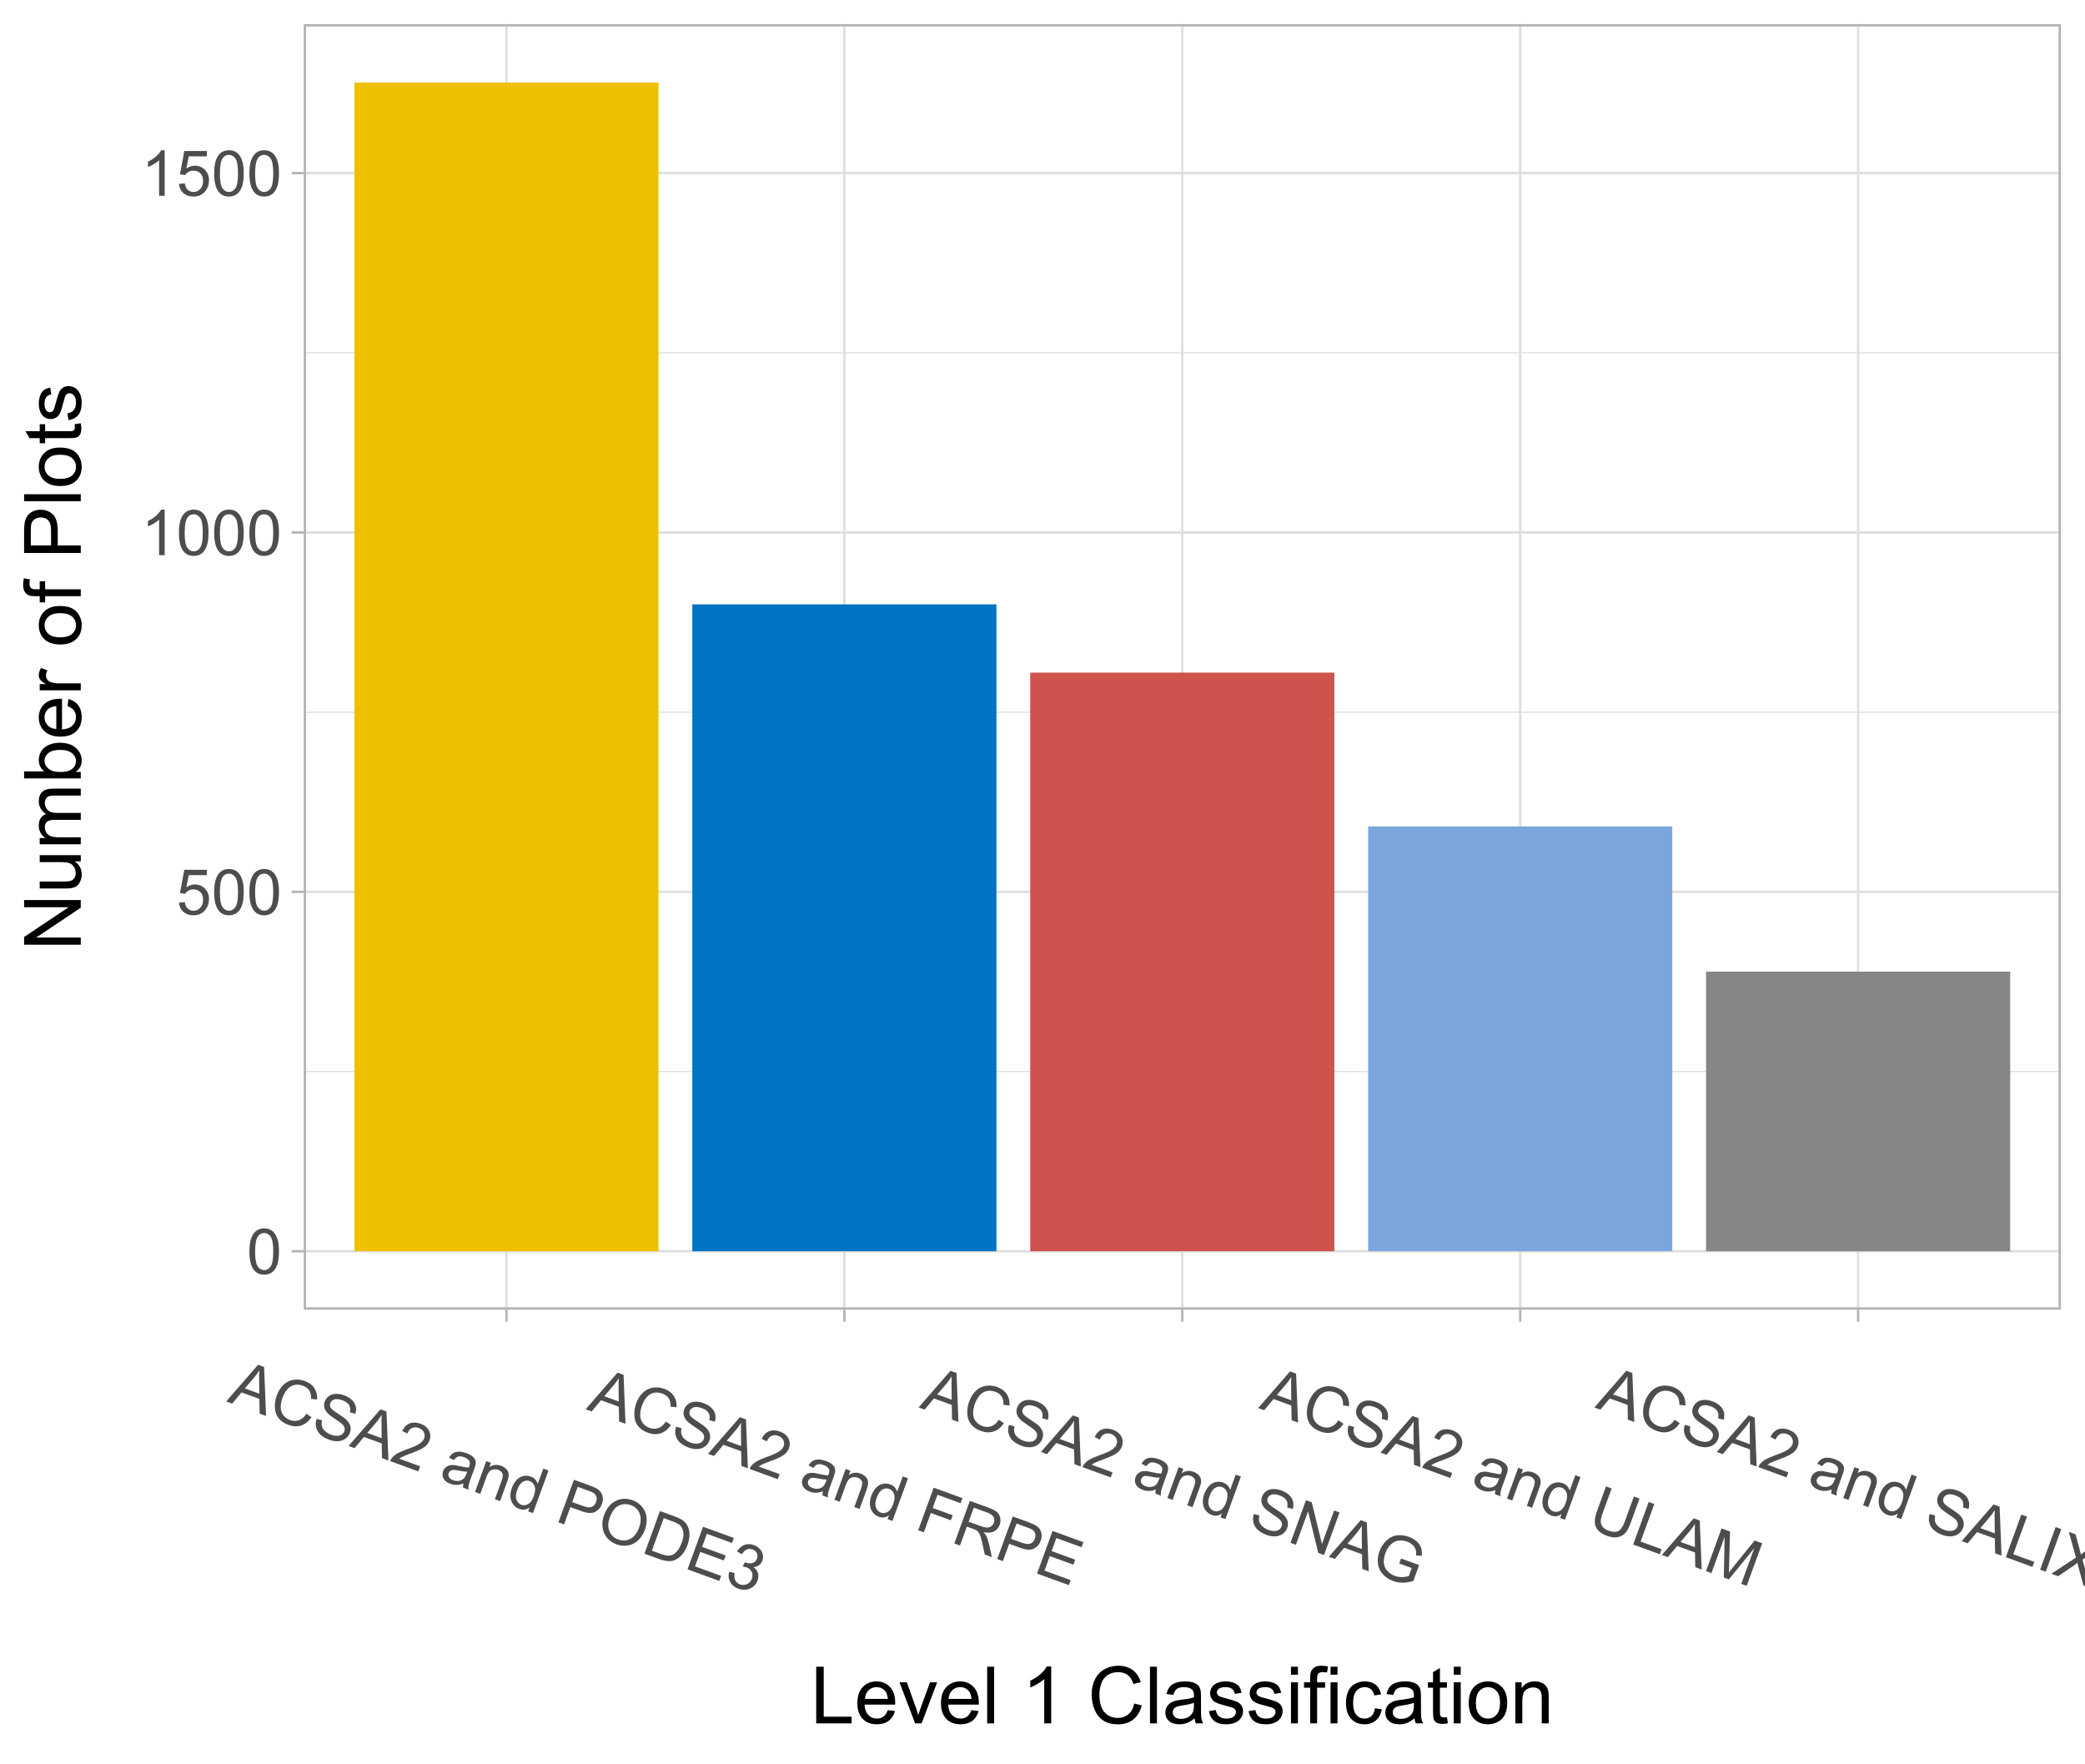 <?xml version="1.0" encoding="UTF-8"?>
<svg xmlns="http://www.w3.org/2000/svg" xmlns:xlink="http://www.w3.org/1999/xlink" width="474pt" height="401pt" viewBox="0 0 474 401" version="1.1">
<defs>
<g>
<symbol overflow="visible" id="glyph0-0">
<path style="stroke:none;" d="M 1.801 0 L 1.801 -9 L 9 -9 L 9 0 Z M 2.023 -0.227 L 8.773 -0.227 L 8.773 -8.773 L 2.023 -8.773 Z M 2.023 -0.227 "/>
</symbol>
<symbol overflow="visible" id="glyph0-1">
<path style="stroke:none;" d="M 0.598 -5.082 C 0.598 -6.297 0.723 -7.277 0.973 -8.023 C 1.223 -8.766 1.594 -9.34 2.09 -9.746 C 2.582 -10.145 3.203 -10.348 3.957 -10.352 C 4.508 -10.348 4.996 -10.234 5.414 -10.016 C 5.828 -9.789 6.172 -9.469 6.445 -9.051 C 6.719 -8.629 6.93 -8.117 7.086 -7.52 C 7.238 -6.914 7.316 -6.102 7.32 -5.082 C 7.316 -3.871 7.191 -2.895 6.945 -2.152 C 6.695 -1.406 6.324 -0.832 5.832 -0.43 C 5.332 -0.023 4.707 0.176 3.957 0.176 C 2.961 0.176 2.184 -0.18 1.617 -0.895 C 0.938 -1.75 0.598 -3.145 0.598 -5.082 Z M 1.898 -5.082 C 1.898 -3.387 2.094 -2.262 2.492 -1.703 C 2.883 -1.141 3.371 -0.859 3.957 -0.863 C 4.535 -0.859 5.027 -1.141 5.426 -1.707 C 5.82 -2.266 6.016 -3.391 6.02 -5.082 C 6.016 -6.777 5.82 -7.906 5.426 -8.465 C 5.027 -9.02 4.531 -9.297 3.945 -9.301 C 3.359 -9.297 2.895 -9.051 2.551 -8.562 C 2.113 -7.93 1.898 -6.77 1.898 -5.082 Z M 1.898 -5.082 "/>
</symbol>
<symbol overflow="visible" id="glyph0-2">
<path style="stroke:none;" d="M 0.598 -2.699 L 1.926 -2.812 C 2.023 -2.164 2.25 -1.676 2.609 -1.352 C 2.965 -1.023 3.398 -0.859 3.91 -0.863 C 4.516 -0.859 5.031 -1.09 5.457 -1.551 C 5.875 -2.008 6.086 -2.617 6.09 -3.383 C 6.086 -4.102 5.883 -4.672 5.48 -5.09 C 5.07 -5.504 4.539 -5.711 3.887 -5.715 C 3.477 -5.711 3.109 -5.621 2.785 -5.438 C 2.453 -5.25 2.195 -5.008 2.012 -4.719 L 0.824 -4.871 L 1.82 -10.168 L 6.945 -10.168 L 6.945 -8.957 L 2.832 -8.957 L 2.277 -6.188 C 2.895 -6.617 3.543 -6.832 4.227 -6.836 C 5.121 -6.832 5.883 -6.52 6.504 -5.898 C 7.121 -5.273 7.43 -4.473 7.434 -3.496 C 7.43 -2.559 7.156 -1.75 6.617 -1.074 C 5.953 -0.238 5.051 0.176 3.91 0.176 C 2.969 0.176 2.203 -0.086 1.613 -0.609 C 1.016 -1.133 0.68 -1.828 0.598 -2.699 Z M 0.598 -2.699 "/>
</symbol>
<symbol overflow="visible" id="glyph0-3">
<path style="stroke:none;" d="M 5.363 0 L 4.098 0 L 4.098 -8.066 C 3.789 -7.773 3.391 -7.48 2.898 -7.191 C 2.402 -6.898 1.957 -6.684 1.566 -6.539 L 1.566 -7.762 C 2.27 -8.094 2.891 -8.496 3.422 -8.973 C 3.953 -9.441 4.328 -9.902 4.551 -10.352 L 5.363 -10.352 Z M 5.363 0 "/>
</symbol>
<symbol overflow="visible" id="glyph1-0">
<path style="stroke:none;" d="M 1.691 0.617 L 4.77 -7.84 L 11.535 -5.379 L 8.457 3.078 Z M 1.98 0.48 L 8.324 2.789 L 11.246 -5.246 L 4.902 -7.555 Z M 1.98 0.48 "/>
</symbol>
<symbol overflow="visible" id="glyph1-1">
<path style="stroke:none;" d="M -0.02 -0.008 L 7.227 -8.34 L 8.605 -7.836 L 9.047 3.293 L 7.586 2.762 L 7.523 -0.586 L 3.473 -2.059 L 1.34 0.488 Z M 4.223 -2.969 L 7.508 -1.773 L 7.473 -4.824 C 7.457 -5.746 7.473 -6.5 7.516 -7.082 C 7.164 -6.504 6.766 -5.949 6.32 -5.422 Z M 4.223 -2.969 "/>
</symbol>
<symbol overflow="visible" id="glyph1-2">
<path style="stroke:none;" d="M 9.191 -0.5 L 10.355 0.289 C 9.699 1.242 8.926 1.871 8.027 2.168 C 7.129 2.465 6.176 2.43 5.168 2.066 C 4.121 1.684 3.348 1.16 2.852 0.5 C 2.348 -0.164 2.074 -0.957 2.027 -1.887 C 1.98 -2.816 2.125 -3.742 2.465 -4.672 C 2.828 -5.676 3.34 -6.484 4 -7.098 C 4.656 -7.707 5.414 -8.078 6.27 -8.211 C 7.121 -8.34 7.973 -8.25 8.832 -7.941 C 9.797 -7.586 10.523 -7.043 11.008 -6.312 C 11.488 -5.574 11.695 -4.715 11.629 -3.727 L 10.262 -3.891 C 10.289 -4.676 10.152 -5.305 9.844 -5.785 C 9.531 -6.258 9.051 -6.617 8.406 -6.855 C 7.66 -7.125 6.973 -7.172 6.344 -7 C 5.711 -6.824 5.184 -6.473 4.766 -5.945 C 4.344 -5.414 4.02 -4.832 3.785 -4.195 C 3.484 -3.371 3.34 -2.605 3.359 -1.906 C 3.375 -1.203 3.582 -0.609 3.98 -0.121 C 4.371 0.367 4.867 0.715 5.461 0.934 C 6.176 1.191 6.855 1.207 7.508 0.973 C 8.152 0.738 8.715 0.25 9.191 -0.5 Z M 9.191 -0.5 "/>
</symbol>
<symbol overflow="visible" id="glyph1-3">
<path style="stroke:none;" d="M 1.742 -2.891 L 2.988 -2.555 C 2.867 -2.047 2.855 -1.598 2.953 -1.215 C 3.047 -0.824 3.277 -0.457 3.652 -0.109 C 4.02 0.242 4.48 0.516 5.035 0.719 C 5.52 0.895 5.98 0.977 6.41 0.969 C 6.836 0.957 7.184 0.859 7.461 0.676 C 7.734 0.488 7.93 0.25 8.039 -0.051 C 8.148 -0.352 8.156 -0.648 8.066 -0.941 C 7.969 -1.23 7.746 -1.527 7.402 -1.832 C 7.176 -2.023 6.66 -2.391 5.848 -2.93 C 5.035 -3.469 4.484 -3.898 4.199 -4.219 C 3.82 -4.629 3.586 -5.055 3.492 -5.496 C 3.395 -5.938 3.426 -6.379 3.594 -6.824 C 3.766 -7.312 4.07 -7.719 4.508 -8.043 C 4.938 -8.367 5.461 -8.543 6.074 -8.57 C 6.688 -8.594 7.32 -8.488 7.973 -8.254 C 8.688 -7.992 9.277 -7.645 9.746 -7.215 C 10.207 -6.781 10.504 -6.289 10.637 -5.734 C 10.766 -5.176 10.742 -4.609 10.559 -4.035 L 9.297 -4.391 C 9.449 -5.023 9.395 -5.566 9.129 -6.02 C 8.863 -6.469 8.355 -6.832 7.613 -7.105 C 6.836 -7.383 6.223 -7.445 5.766 -7.293 C 5.305 -7.137 5 -6.859 4.859 -6.461 C 4.727 -6.113 4.75 -5.781 4.922 -5.465 C 5.086 -5.148 5.645 -4.684 6.605 -4.07 C 7.559 -3.453 8.199 -2.988 8.523 -2.676 C 8.988 -2.207 9.285 -1.727 9.41 -1.23 C 9.535 -0.734 9.5 -0.227 9.312 0.293 C 9.121 0.809 8.797 1.238 8.34 1.586 C 7.875 1.934 7.324 2.133 6.68 2.188 C 6.035 2.234 5.367 2.137 4.676 1.891 C 3.801 1.566 3.113 1.172 2.613 0.703 C 2.113 0.234 1.785 -0.316 1.637 -0.957 C 1.484 -1.59 1.52 -2.234 1.742 -2.891 Z M 1.742 -2.891 "/>
</symbol>
<symbol overflow="visible" id="glyph1-4">
<path style="stroke:none;" d="M 7.227 1.336 L 6.812 2.48 L 0.41 0.148 C 0.504 -0.141 0.648 -0.395 0.848 -0.625 C 1.168 -1 1.586 -1.336 2.102 -1.629 C 2.613 -1.918 3.309 -2.219 4.191 -2.531 C 5.555 -3.008 6.516 -3.43 7.07 -3.805 C 7.621 -4.172 7.98 -4.582 8.148 -5.035 C 8.316 -5.504 8.293 -5.965 8.074 -6.41 C 7.855 -6.855 7.473 -7.176 6.934 -7.375 C 6.355 -7.582 5.836 -7.578 5.371 -7.359 C 4.898 -7.141 4.551 -6.727 4.332 -6.125 L 3.156 -6.695 C 3.566 -7.574 4.133 -8.152 4.855 -8.434 C 5.574 -8.707 6.395 -8.68 7.32 -8.352 C 8.246 -8.008 8.891 -7.484 9.246 -6.773 C 9.598 -6.062 9.633 -5.324 9.359 -4.562 C 9.215 -4.172 9 -3.82 8.707 -3.504 C 8.41 -3.188 8 -2.887 7.484 -2.609 C 6.961 -2.328 6.145 -1.984 5.031 -1.574 C 4.098 -1.23 3.492 -0.988 3.211 -0.852 C 2.93 -0.711 2.684 -0.559 2.477 -0.395 Z M 7.227 1.336 "/>
</symbol>
<symbol overflow="visible" id="glyph1-5">
<path style="stroke:none;" d=""/>
</symbol>
<symbol overflow="visible" id="glyph1-6">
<path style="stroke:none;" d="M 5.785 1.125 C 5.207 1.336 4.688 1.445 4.227 1.453 C 3.758 1.461 3.293 1.379 2.828 1.211 C 2.055 0.926 1.531 0.523 1.258 0 C 0.98 -0.527 0.949 -1.082 1.164 -1.672 C 1.285 -2.012 1.477 -2.297 1.738 -2.527 C 1.996 -2.75 2.285 -2.906 2.602 -2.988 C 2.918 -3.066 3.25 -3.09 3.602 -3.066 C 3.855 -3.039 4.23 -2.973 4.723 -2.859 C 5.723 -2.625 6.477 -2.504 6.992 -2.5 C 7.055 -2.656 7.098 -2.758 7.113 -2.805 C 7.285 -3.285 7.297 -3.668 7.148 -3.953 C 6.941 -4.332 6.539 -4.629 5.941 -4.848 C 5.379 -5.051 4.93 -5.105 4.594 -5.004 C 4.254 -4.902 3.93 -4.625 3.625 -4.18 L 2.52 -4.762 C 2.805 -5.219 3.125 -5.559 3.48 -5.777 C 3.832 -5.996 4.266 -6.102 4.789 -6.102 C 5.305 -6.098 5.867 -5.988 6.469 -5.77 C 7.066 -5.551 7.527 -5.305 7.852 -5.027 C 8.176 -4.75 8.387 -4.473 8.484 -4.195 C 8.582 -3.914 8.605 -3.598 8.562 -3.25 C 8.523 -3.031 8.41 -2.66 8.223 -2.133 L 7.645 -0.547 C 7.238 0.559 7.008 1.262 6.953 1.578 C 6.895 1.887 6.895 2.207 6.949 2.531 L 5.707 2.078 C 5.676 1.785 5.699 1.469 5.785 1.125 Z M 6.652 -1.566 C 6.152 -1.543 5.453 -1.629 4.547 -1.824 C 4.031 -1.926 3.656 -1.973 3.422 -1.961 C 3.188 -1.945 2.984 -1.875 2.812 -1.746 C 2.641 -1.617 2.516 -1.449 2.441 -1.242 C 2.324 -0.926 2.348 -0.617 2.512 -0.32 C 2.672 -0.02 2.984 0.211 3.453 0.383 C 3.906 0.547 4.352 0.594 4.785 0.523 C 5.211 0.449 5.574 0.273 5.871 -0.012 C 6.094 -0.23 6.301 -0.602 6.496 -1.129 Z M 6.652 -1.566 "/>
</symbol>
<symbol overflow="visible" id="glyph1-7">
<path style="stroke:none;" d="M 0.891 0.324 L 3.445 -6.691 L 4.516 -6.301 L 4.152 -5.305 C 4.945 -5.883 5.832 -6 6.809 -5.648 C 7.23 -5.492 7.59 -5.273 7.891 -4.996 C 8.188 -4.711 8.379 -4.414 8.469 -4.105 C 8.551 -3.793 8.57 -3.457 8.52 -3.094 C 8.48 -2.859 8.359 -2.465 8.164 -1.914 L 6.594 2.398 L 5.406 1.969 L 6.957 -2.301 C 7.129 -2.781 7.215 -3.16 7.215 -3.438 C 7.207 -3.707 7.113 -3.957 6.93 -4.191 C 6.746 -4.418 6.496 -4.594 6.18 -4.711 C 5.672 -4.891 5.176 -4.887 4.691 -4.703 C 4.203 -4.512 3.797 -3.969 3.477 -3.074 L 2.082 0.758 Z M 0.891 0.324 "/>
</symbol>
<symbol overflow="visible" id="glyph1-8">
<path style="stroke:none;" d="M 5.445 1.98 L 5.766 1.098 C 5.066 1.629 4.285 1.738 3.426 1.426 C 2.863 1.219 2.406 0.879 2.051 0.402 C 1.691 -0.078 1.484 -0.637 1.43 -1.285 C 1.371 -1.93 1.473 -2.613 1.738 -3.332 C 1.992 -4.031 2.34 -4.625 2.781 -5.109 C 3.219 -5.594 3.727 -5.902 4.309 -6.039 C 4.883 -6.172 5.461 -6.133 6.039 -5.926 C 6.461 -5.77 6.805 -5.543 7.074 -5.246 C 7.336 -4.945 7.52 -4.617 7.625 -4.258 L 8.891 -7.734 L 10.074 -7.305 L 6.547 2.383 Z M 2.961 -2.887 C 2.629 -1.984 2.574 -1.242 2.793 -0.664 C 3.008 -0.082 3.375 0.297 3.891 0.488 C 4.41 0.676 4.93 0.625 5.449 0.332 C 5.965 0.039 6.383 -0.539 6.703 -1.414 C 7.051 -2.371 7.121 -3.145 6.918 -3.73 C 6.711 -4.312 6.336 -4.703 5.793 -4.902 C 5.262 -5.094 4.742 -5.039 4.234 -4.734 C 3.723 -4.43 3.297 -3.812 2.961 -2.887 Z M 2.961 -2.887 "/>
</symbol>
<symbol overflow="visible" id="glyph1-9">
<path style="stroke:none;" d="M 1.043 0.379 L 4.57 -9.305 L 8.223 -7.977 C 8.863 -7.738 9.344 -7.531 9.664 -7.348 C 10.105 -7.094 10.449 -6.797 10.691 -6.457 C 10.93 -6.117 11.074 -5.711 11.129 -5.242 C 11.176 -4.77 11.113 -4.293 10.941 -3.812 C 10.637 -2.988 10.121 -2.387 9.395 -2.008 C 8.66 -1.625 7.609 -1.684 6.242 -2.188 L 3.758 -3.09 L 2.324 0.848 Z M 4.176 -4.234 L 6.68 -3.324 C 7.508 -3.02 8.148 -2.961 8.609 -3.141 C 9.066 -3.32 9.398 -3.691 9.605 -4.254 C 9.75 -4.66 9.773 -5.043 9.676 -5.406 C 9.574 -5.77 9.375 -6.059 9.078 -6.273 C 8.879 -6.406 8.492 -6.578 7.914 -6.793 L 5.434 -7.695 Z M 4.176 -4.234 "/>
</symbol>
<symbol overflow="visible" id="glyph1-10">
<path style="stroke:none;" d="M 2.371 -4.48 C 2.953 -6.086 3.844 -7.188 5.039 -7.781 C 6.234 -8.375 7.512 -8.426 8.879 -7.934 C 9.77 -7.605 10.5 -7.098 11.066 -6.41 C 11.625 -5.723 11.953 -4.926 12.055 -4.023 C 12.148 -3.121 12.023 -2.188 11.676 -1.219 C 11.316 -0.238 10.797 0.566 10.121 1.199 C 9.438 1.828 8.664 2.211 7.793 2.344 C 6.922 2.477 6.066 2.391 5.227 2.09 C 4.312 1.754 3.574 1.234 3.02 0.535 C 2.457 -0.168 2.133 -0.961 2.043 -1.859 C 1.949 -2.75 2.059 -3.625 2.371 -4.48 Z M 3.684 -3.98 C 3.258 -2.809 3.238 -1.773 3.621 -0.875 C 4.004 0.023 4.668 0.641 5.617 0.988 C 6.582 1.336 7.5 1.285 8.371 0.836 C 9.238 0.383 9.898 -0.461 10.355 -1.707 C 10.637 -2.492 10.754 -3.23 10.707 -3.918 C 10.652 -4.602 10.43 -5.199 10.035 -5.711 C 9.641 -6.219 9.125 -6.59 8.484 -6.824 C 7.578 -7.152 6.684 -7.125 5.801 -6.742 C 4.918 -6.355 4.211 -5.434 3.684 -3.98 Z M 3.684 -3.98 "/>
</symbol>
<symbol overflow="visible" id="glyph1-11">
<path style="stroke:none;" d="M 1.043 0.379 L 4.57 -9.305 L 7.906 -8.09 C 8.656 -7.812 9.215 -7.559 9.578 -7.324 C 10.086 -6.996 10.477 -6.59 10.75 -6.113 C 11.098 -5.492 11.277 -4.801 11.289 -4.039 C 11.297 -3.273 11.145 -2.461 10.832 -1.602 C 10.562 -0.859 10.238 -0.242 9.863 0.262 C 9.48 0.766 9.09 1.156 8.688 1.43 C 8.281 1.703 7.883 1.887 7.488 1.988 C 7.09 2.082 6.645 2.105 6.156 2.051 C 5.66 1.996 5.121 1.863 4.539 1.652 Z M 2.742 -0.297 L 4.809 0.457 C 5.445 0.688 5.969 0.809 6.379 0.824 C 6.781 0.836 7.133 0.773 7.43 0.641 C 7.844 0.441 8.227 0.121 8.586 -0.328 C 8.938 -0.777 9.25 -1.367 9.52 -2.102 C 9.887 -3.113 10.004 -3.953 9.871 -4.617 C 9.734 -5.281 9.461 -5.793 9.055 -6.152 C 8.758 -6.41 8.23 -6.676 7.469 -6.957 L 5.434 -7.695 Z M 2.742 -0.297 "/>
</symbol>
<symbol overflow="visible" id="glyph1-12">
<path style="stroke:none;" d="M 1.07 0.391 L 4.598 -9.297 L 11.598 -6.746 L 11.184 -5.605 L 5.461 -7.688 L 4.383 -4.719 L 9.742 -2.77 L 9.328 -1.633 L 3.969 -3.582 L 2.77 -0.285 L 8.715 1.879 L 8.297 3.02 Z M 1.07 0.391 "/>
</symbol>
<symbol overflow="visible" id="glyph1-13">
<path style="stroke:none;" d="M 1.5 -2.352 L 2.746 -2.074 C 2.633 -1.352 2.688 -0.781 2.91 -0.363 C 3.129 0.051 3.477 0.344 3.949 0.516 C 4.508 0.719 5.051 0.695 5.578 0.453 C 6.102 0.203 6.469 -0.203 6.68 -0.777 C 6.879 -1.32 6.863 -1.836 6.637 -2.324 C 6.406 -2.805 6.016 -3.148 5.469 -3.352 C 5.242 -3.43 4.949 -3.484 4.582 -3.523 L 5.094 -4.52 C 5.164 -4.48 5.227 -4.453 5.281 -4.438 C 5.785 -4.25 6.289 -4.219 6.793 -4.336 C 7.293 -4.453 7.645 -4.785 7.848 -5.336 C 8.004 -5.77 7.988 -6.184 7.797 -6.582 C 7.605 -6.973 7.277 -7.254 6.812 -7.426 C 6.348 -7.59 5.91 -7.586 5.496 -7.41 C 5.082 -7.23 4.723 -6.867 4.426 -6.32 L 3.312 -6.965 C 3.742 -7.707 4.297 -8.203 4.977 -8.457 C 5.648 -8.703 6.371 -8.691 7.141 -8.414 C 7.668 -8.219 8.113 -7.926 8.477 -7.543 C 8.836 -7.152 9.062 -6.719 9.16 -6.242 C 9.25 -5.762 9.219 -5.305 9.059 -4.867 C 8.906 -4.445 8.652 -4.105 8.305 -3.844 C 7.953 -3.582 7.523 -3.43 7.012 -3.391 C 7.531 -3.047 7.875 -2.609 8.043 -2.082 C 8.207 -1.547 8.176 -0.969 7.953 -0.344 C 7.641 0.5 7.074 1.102 6.246 1.469 C 5.414 1.832 4.527 1.844 3.586 1.5 C 2.734 1.188 2.117 0.68 1.742 -0.031 C 1.363 -0.738 1.285 -1.512 1.5 -2.352 Z M 1.5 -2.352 "/>
</symbol>
<symbol overflow="visible" id="glyph1-14">
<path style="stroke:none;" d="M 1.109 0.402 L 4.637 -9.281 L 11.172 -6.902 L 10.754 -5.762 L 5.5 -7.672 L 4.41 -4.672 L 8.957 -3.02 L 8.539 -1.875 L 3.992 -3.531 L 2.391 0.871 Z M 1.109 0.402 "/>
</symbol>
<symbol overflow="visible" id="glyph1-15">
<path style="stroke:none;" d="M 1.062 0.387 L 4.59 -9.301 L 8.883 -7.734 C 9.746 -7.422 10.371 -7.094 10.758 -6.758 C 11.141 -6.418 11.387 -5.98 11.496 -5.445 C 11.605 -4.902 11.562 -4.367 11.371 -3.836 C 11.117 -3.148 10.684 -2.652 10.07 -2.344 C 9.453 -2.031 8.656 -1.98 7.684 -2.195 C 7.957 -1.906 8.156 -1.652 8.281 -1.43 C 8.523 -0.949 8.723 -0.391 8.875 0.246 L 9.602 3.496 L 7.988 2.906 L 7.441 0.426 C 7.277 -0.293 7.129 -0.848 7 -1.246 C 6.867 -1.641 6.73 -1.934 6.586 -2.129 C 6.438 -2.316 6.273 -2.477 6.094 -2.602 C 5.961 -2.684 5.727 -2.785 5.398 -2.906 L 3.91 -3.449 L 2.344 0.855 Z M 4.316 -4.559 L 7.07 -3.555 C 7.652 -3.34 8.133 -3.234 8.512 -3.234 C 8.883 -3.234 9.203 -3.336 9.477 -3.543 C 9.742 -3.742 9.934 -4 10.051 -4.32 C 10.215 -4.773 10.188 -5.211 9.961 -5.629 C 9.734 -6.043 9.262 -6.383 8.547 -6.645 L 5.48 -7.762 Z M 4.316 -4.559 "/>
</symbol>
<symbol overflow="visible" id="glyph1-16">
<path style="stroke:none;" d="M 1.031 0.375 L 4.555 -9.312 L 5.871 -8.832 L 8.191 0.625 L 10.957 -6.98 L 12.188 -6.535 L 8.66 3.152 L 7.348 2.676 L 5.031 -6.789 L 2.258 0.824 Z M 1.031 0.375 "/>
</symbol>
<symbol overflow="visible" id="glyph1-17">
<path style="stroke:none;" d="M 6.961 -1.77 L 7.371 -2.906 L 11.477 -1.418 L 10.172 2.176 C 9.355 2.445 8.566 2.586 7.809 2.598 C 7.047 2.605 6.312 2.484 5.609 2.23 C 4.656 1.883 3.867 1.363 3.238 0.672 C 2.605 -0.02 2.23 -0.82 2.117 -1.734 C 2 -2.648 2.117 -3.582 2.465 -4.535 C 2.805 -5.477 3.32 -6.281 4.016 -6.957 C 4.703 -7.629 5.492 -8.031 6.379 -8.16 C 7.262 -8.285 8.188 -8.172 9.156 -7.824 C 9.855 -7.566 10.445 -7.223 10.93 -6.793 C 11.41 -6.355 11.742 -5.879 11.918 -5.359 C 12.09 -4.836 12.141 -4.219 12.074 -3.508 L 10.801 -3.609 C 10.832 -4.156 10.793 -4.609 10.68 -4.969 C 10.566 -5.328 10.34 -5.664 10.004 -5.984 C 9.66 -6.297 9.246 -6.547 8.762 -6.727 C 8.172 -6.938 7.633 -7.031 7.145 -7.008 C 6.648 -6.984 6.219 -6.875 5.855 -6.684 C 5.484 -6.484 5.164 -6.238 4.895 -5.949 C 4.426 -5.434 4.066 -4.828 3.816 -4.133 C 3.496 -3.266 3.383 -2.492 3.473 -1.805 C 3.555 -1.113 3.832 -0.523 4.301 -0.035 C 4.766 0.449 5.316 0.809 5.957 1.047 C 6.508 1.246 7.09 1.336 7.699 1.316 C 8.305 1.293 8.789 1.211 9.152 1.07 L 9.809 -0.734 Z M 6.961 -1.77 "/>
</symbol>
<symbol overflow="visible" id="glyph1-18">
<path style="stroke:none;" d="M 10.926 -6.992 L 12.207 -6.527 L 10.172 -0.93 C 9.816 0.043 9.422 0.773 8.996 1.27 C 8.562 1.758 7.996 2.078 7.293 2.23 C 6.586 2.379 5.766 2.285 4.836 1.945 C 3.926 1.617 3.242 1.191 2.781 0.668 C 2.316 0.145 2.07 -0.457 2.039 -1.141 C 2.008 -1.82 2.176 -2.676 2.551 -3.703 L 4.59 -9.301 L 5.871 -8.832 L 3.836 -3.242 C 3.527 -2.398 3.379 -1.75 3.395 -1.297 C 3.402 -0.836 3.559 -0.434 3.863 -0.082 C 4.164 0.27 4.594 0.547 5.145 0.75 C 6.086 1.094 6.832 1.125 7.391 0.844 C 7.945 0.562 8.445 -0.184 8.891 -1.402 Z M 10.926 -6.992 "/>
</symbol>
<symbol overflow="visible" id="glyph1-19">
<path style="stroke:none;" d="M 0.992 0.359 L 4.516 -9.324 L 5.797 -8.859 L 2.688 -0.316 L 7.461 1.422 L 7.043 2.562 Z M 0.992 0.359 "/>
</symbol>
<symbol overflow="visible" id="glyph1-20">
<path style="stroke:none;" d="M 1.004 0.367 L 4.531 -9.32 L 6.461 -8.617 L 6.254 -0.926 C 6.23 -0.211 6.211 0.32 6.195 0.676 C 6.43 0.359 6.793 -0.09 7.277 -0.688 L 12.047 -6.582 L 13.773 -5.957 L 10.246 3.73 L 9.012 3.281 L 11.965 -4.828 L 6.199 2.254 L 5.043 1.836 L 5.242 -7.43 L 2.238 0.816 Z M 1.004 0.367 "/>
</symbol>
<symbol overflow="visible" id="glyph1-21">
<path style="stroke:none;" d="M 1.262 0.461 L 4.789 -9.227 L 6.07 -8.762 L 2.543 0.926 Z M 1.262 0.461 "/>
</symbol>
<symbol overflow="visible" id="glyph1-22">
<path style="stroke:none;" d="M 0.059 0.023 L 5.645 -3.664 L 4.027 -9.504 L 5.555 -8.949 L 6.406 -5.824 C 6.582 -5.176 6.699 -4.684 6.754 -4.352 C 7.094 -4.621 7.484 -4.895 7.922 -5.176 L 10.805 -7.035 L 12.199 -6.527 L 7.137 -3.203 L 8.941 3.254 L 7.355 2.676 L 6.172 -1.668 C 6.105 -1.914 6.043 -2.18 5.984 -2.469 C 5.637 -2.191 5.395 -2.008 5.258 -1.91 L 1.598 0.582 Z M 0.059 0.023 "/>
</symbol>
<symbol overflow="visible" id="glyph2-0">
<path style="stroke:none;" d="M 2.25 0 L 2.25 -11.25 L 11.25 -11.25 L 11.25 0 Z M 2.531 -0.281 L 10.969 -0.281 L 10.969 -10.969 L 2.531 -10.969 Z M 2.531 -0.281 "/>
</symbol>
<symbol overflow="visible" id="glyph2-1">
<path style="stroke:none;" d="M 1.32 0 L 1.32 -12.883 L 3.023 -12.883 L 3.023 -1.52 L 9.367 -1.52 L 9.367 0 Z M 1.32 0 "/>
</symbol>
<symbol overflow="visible" id="glyph2-2">
<path style="stroke:none;" d="M 7.578 -3.008 L 9.211 -2.805 C 8.953 -1.848 8.473 -1.105 7.777 -0.578 C 7.078 -0.051 6.188 0.211 5.105 0.211 C 3.738 0.211 2.656 -0.207 1.859 -1.051 C 1.055 -1.887 0.656 -3.066 0.66 -4.586 C 0.656 -6.156 1.059 -7.375 1.871 -8.246 C 2.676 -9.109 3.727 -9.543 5.02 -9.547 C 6.266 -9.543 7.285 -9.117 8.078 -8.27 C 8.867 -7.418 9.262 -6.223 9.266 -4.684 C 9.262 -4.586 9.258 -4.445 9.254 -4.262 L 2.293 -4.262 C 2.348 -3.234 2.641 -2.449 3.164 -1.906 C 3.684 -1.359 4.332 -1.09 5.117 -1.09 C 5.691 -1.09 6.188 -1.242 6.598 -1.547 C 7.008 -1.852 7.332 -2.336 7.578 -3.008 Z M 2.383 -5.562 L 7.594 -5.562 C 7.523 -6.344 7.324 -6.934 6.996 -7.328 C 6.492 -7.934 5.836 -8.238 5.035 -8.242 C 4.305 -8.238 3.695 -7.996 3.203 -7.512 C 2.707 -7.027 2.434 -6.375 2.383 -5.562 Z M 2.383 -5.562 "/>
</symbol>
<symbol overflow="visible" id="glyph2-3">
<path style="stroke:none;" d="M 3.781 0 L 0.227 -9.336 L 1.898 -9.336 L 3.902 -3.742 C 4.117 -3.137 4.316 -2.512 4.5 -1.863 C 4.641 -2.355 4.836 -2.945 5.09 -3.641 L 7.164 -9.336 L 8.789 -9.336 L 5.258 0 Z M 3.781 0 "/>
</symbol>
<symbol overflow="visible" id="glyph2-4">
<path style="stroke:none;" d="M 1.152 0 L 1.152 -12.883 L 2.734 -12.883 L 2.734 0 Z M 1.152 0 "/>
</symbol>
<symbol overflow="visible" id="glyph2-5">
<path style="stroke:none;" d=""/>
</symbol>
<symbol overflow="visible" id="glyph2-6">
<path style="stroke:none;" d="M 6.707 0 L 5.125 0 L 5.125 -10.082 C 4.742 -9.715 4.242 -9.352 3.625 -8.988 C 3.004 -8.625 2.449 -8.352 1.961 -8.172 L 1.961 -9.703 C 2.844 -10.117 3.617 -10.621 4.281 -11.215 C 4.941 -11.805 5.41 -12.379 5.688 -12.938 L 6.707 -12.938 Z M 6.707 0 "/>
</symbol>
<symbol overflow="visible" id="glyph2-7">
<path style="stroke:none;" d="M 10.582 -4.516 L 12.289 -4.086 C 11.926 -2.68 11.281 -1.613 10.355 -0.883 C 9.426 -0.148 8.293 0.215 6.953 0.219 C 5.559 0.215 4.43 -0.062 3.562 -0.629 C 2.691 -1.191 2.027 -2.012 1.578 -3.086 C 1.121 -4.156 0.895 -5.309 0.898 -6.539 C 0.895 -7.879 1.152 -9.047 1.664 -10.047 C 2.176 -11.043 2.902 -11.801 3.852 -12.324 C 4.797 -12.84 5.84 -13.102 6.977 -13.105 C 8.266 -13.102 9.352 -12.773 10.23 -12.121 C 11.105 -11.461 11.715 -10.539 12.066 -9.352 L 10.391 -8.957 C 10.086 -9.891 9.652 -10.574 9.086 -11.004 C 8.516 -11.43 7.801 -11.641 6.945 -11.645 C 5.949 -11.641 5.121 -11.406 4.457 -10.934 C 3.789 -10.457 3.324 -9.816 3.059 -9.02 C 2.789 -8.215 2.652 -7.391 2.656 -6.547 C 2.652 -5.449 2.812 -4.496 3.133 -3.68 C 3.449 -2.859 3.945 -2.246 4.621 -1.844 C 5.293 -1.438 6.023 -1.234 6.812 -1.238 C 7.762 -1.234 8.57 -1.512 9.234 -2.062 C 9.898 -2.613 10.348 -3.43 10.582 -4.516 Z M 10.582 -4.516 "/>
</symbol>
<symbol overflow="visible" id="glyph2-8">
<path style="stroke:none;" d="M 7.277 -1.152 C 6.691 -0.652 6.125 -0.301 5.586 -0.098 C 5.039 0.109 4.457 0.211 3.84 0.211 C 2.812 0.211 2.027 -0.039 1.477 -0.539 C 0.922 -1.039 0.645 -1.68 0.648 -2.461 C 0.645 -2.918 0.75 -3.336 0.961 -3.715 C 1.168 -4.09 1.438 -4.391 1.777 -4.621 C 2.113 -4.848 2.496 -5.02 2.918 -5.141 C 3.227 -5.219 3.695 -5.301 4.324 -5.379 C 5.602 -5.531 6.539 -5.711 7.145 -5.922 C 7.148 -6.137 7.152 -6.273 7.156 -6.336 C 7.152 -6.977 7.004 -7.434 6.707 -7.699 C 6.301 -8.055 5.699 -8.23 4.906 -8.234 C 4.156 -8.23 3.609 -8.102 3.258 -7.844 C 2.902 -7.582 2.637 -7.121 2.469 -6.461 L 0.922 -6.672 C 1.059 -7.332 1.293 -7.867 1.617 -8.273 C 1.938 -8.68 2.402 -8.992 3.016 -9.215 C 3.621 -9.434 4.328 -9.543 5.133 -9.547 C 5.93 -9.543 6.574 -9.449 7.074 -9.266 C 7.566 -9.074 7.934 -8.84 8.172 -8.555 C 8.402 -8.27 8.566 -7.91 8.664 -7.48 C 8.715 -7.207 8.742 -6.719 8.746 -6.02 L 8.746 -3.91 C 8.742 -2.434 8.773 -1.504 8.844 -1.117 C 8.906 -0.727 9.043 -0.355 9.246 0 L 7.594 0 C 7.43 -0.328 7.324 -0.711 7.277 -1.152 Z M 7.145 -4.684 C 6.566 -4.445 5.707 -4.246 4.562 -4.086 C 3.91 -3.988 3.449 -3.883 3.18 -3.77 C 2.91 -3.648 2.703 -3.477 2.555 -3.254 C 2.406 -3.027 2.332 -2.777 2.336 -2.504 C 2.332 -2.078 2.492 -1.727 2.816 -1.449 C 3.133 -1.164 3.602 -1.023 4.219 -1.027 C 4.828 -1.023 5.367 -1.156 5.844 -1.426 C 6.312 -1.691 6.664 -2.059 6.891 -2.523 C 7.059 -2.879 7.141 -3.406 7.145 -4.105 Z M 7.145 -4.684 "/>
</symbol>
<symbol overflow="visible" id="glyph2-9">
<path style="stroke:none;" d="M 0.555 -2.785 L 2.117 -3.031 C 2.203 -2.402 2.449 -1.922 2.852 -1.59 C 3.25 -1.254 3.812 -1.09 4.535 -1.09 C 5.262 -1.09 5.801 -1.234 6.152 -1.531 C 6.504 -1.824 6.68 -2.172 6.68 -2.574 C 6.68 -2.926 6.523 -3.207 6.215 -3.418 C 5.996 -3.555 5.457 -3.734 4.598 -3.953 C 3.434 -4.246 2.629 -4.5 2.184 -4.715 C 1.734 -4.926 1.395 -5.223 1.164 -5.602 C 0.93 -5.98 0.812 -6.398 0.816 -6.855 C 0.812 -7.27 0.91 -7.652 1.102 -8.012 C 1.293 -8.363 1.551 -8.66 1.883 -8.895 C 2.125 -9.074 2.461 -9.227 2.887 -9.355 C 3.309 -9.48 3.766 -9.543 4.254 -9.547 C 4.984 -9.543 5.625 -9.438 6.184 -9.23 C 6.734 -9.016 7.145 -8.73 7.41 -8.371 C 7.672 -8.008 7.852 -7.527 7.953 -6.926 L 6.406 -6.715 C 6.332 -7.195 6.129 -7.57 5.793 -7.84 C 5.453 -8.105 4.977 -8.238 4.367 -8.242 C 3.637 -8.238 3.121 -8.117 2.812 -7.883 C 2.5 -7.641 2.344 -7.359 2.348 -7.039 C 2.344 -6.832 2.406 -6.648 2.539 -6.484 C 2.664 -6.312 2.867 -6.172 3.148 -6.062 C 3.301 -6.004 3.766 -5.871 4.543 -5.66 C 5.66 -5.359 6.441 -5.113 6.887 -4.926 C 7.324 -4.734 7.672 -4.457 7.926 -4.094 C 8.176 -3.73 8.301 -3.281 8.305 -2.742 C 8.301 -2.215 8.148 -1.719 7.844 -1.254 C 7.535 -0.785 7.09 -0.422 6.512 -0.172 C 5.926 0.086 5.27 0.211 4.543 0.211 C 3.328 0.211 2.406 -0.039 1.77 -0.543 C 1.133 -1.047 0.727 -1.793 0.555 -2.785 Z M 0.555 -2.785 "/>
</symbol>
<symbol overflow="visible" id="glyph2-10">
<path style="stroke:none;" d="M 1.195 -11.066 L 1.195 -12.883 L 2.777 -12.883 L 2.777 -11.066 Z M 1.195 0 L 1.195 -9.336 L 2.777 -9.336 L 2.777 0 Z M 1.195 0 "/>
</symbol>
<symbol overflow="visible" id="glyph2-11">
<path style="stroke:none;" d="M 1.562 0 L 1.562 -8.102 L 0.168 -8.102 L 0.168 -9.336 L 1.562 -9.336 L 1.562 -10.328 C 1.559 -10.949 1.613 -11.414 1.73 -11.727 C 1.879 -12.133 2.148 -12.465 2.535 -12.723 C 2.914 -12.973 3.453 -13.102 4.148 -13.105 C 4.594 -13.102 5.086 -13.047 5.625 -12.945 L 5.387 -11.566 C 5.055 -11.625 4.746 -11.652 4.457 -11.656 C 3.973 -11.652 3.633 -11.551 3.434 -11.348 C 3.234 -11.141 3.133 -10.758 3.137 -10.195 L 3.137 -9.336 L 4.957 -9.336 L 4.957 -8.102 L 3.137 -8.102 L 3.137 0 Z M 1.562 0 "/>
</symbol>
<symbol overflow="visible" id="glyph2-12">
<path style="stroke:none;" d="M 7.277 -3.418 L 8.832 -3.219 C 8.66 -2.141 8.227 -1.301 7.527 -0.699 C 6.824 -0.09 5.965 0.211 4.949 0.211 C 3.668 0.211 2.641 -0.203 1.867 -1.039 C 1.09 -1.871 0.703 -3.07 0.703 -4.633 C 0.703 -5.637 0.867 -6.52 1.203 -7.277 C 1.531 -8.031 2.039 -8.598 2.727 -8.977 C 3.406 -9.355 4.152 -9.543 4.957 -9.547 C 5.969 -9.543 6.797 -9.289 7.441 -8.777 C 8.086 -8.262 8.5 -7.531 8.684 -6.594 L 7.145 -6.355 C 6.996 -6.98 6.738 -7.453 6.367 -7.77 C 5.992 -8.082 5.543 -8.238 5.02 -8.242 C 4.219 -8.238 3.57 -7.953 3.074 -7.387 C 2.574 -6.812 2.324 -5.91 2.328 -4.676 C 2.324 -3.422 2.566 -2.508 3.047 -1.941 C 3.527 -1.371 4.152 -1.09 4.93 -1.09 C 5.547 -1.09 6.066 -1.277 6.484 -1.66 C 6.898 -2.039 7.164 -2.625 7.277 -3.418 Z M 7.277 -3.418 "/>
</symbol>
<symbol overflow="visible" id="glyph2-13">
<path style="stroke:none;" d="M 4.641 -1.414 L 4.867 -0.016 C 4.422 0.078 4.023 0.121 3.672 0.125 C 3.098 0.121 2.652 0.035 2.336 -0.148 C 2.02 -0.328 1.797 -0.566 1.668 -0.863 C 1.539 -1.156 1.477 -1.781 1.477 -2.734 L 1.477 -8.102 L 0.316 -8.102 L 0.316 -9.336 L 1.477 -9.336 L 1.477 -11.645 L 3.051 -12.594 L 3.051 -9.336 L 4.641 -9.336 L 4.641 -8.102 L 3.051 -8.102 L 3.051 -2.645 C 3.047 -2.191 3.074 -1.902 3.133 -1.773 C 3.188 -1.645 3.277 -1.543 3.406 -1.465 C 3.527 -1.387 3.707 -1.348 3.945 -1.352 C 4.117 -1.348 4.352 -1.367 4.641 -1.414 Z M 4.641 -1.414 "/>
</symbol>
<symbol overflow="visible" id="glyph2-14">
<path style="stroke:none;" d="M 0.598 -4.668 C 0.598 -6.391 1.078 -7.672 2.039 -8.508 C 2.84 -9.199 3.816 -9.543 4.977 -9.547 C 6.254 -9.543 7.305 -9.125 8.121 -8.285 C 8.934 -7.441 9.34 -6.277 9.344 -4.797 C 9.34 -3.594 9.16 -2.648 8.801 -1.961 C 8.441 -1.27 7.914 -0.734 7.227 -0.359 C 6.535 0.023 5.785 0.211 4.977 0.211 C 3.664 0.211 2.609 -0.207 1.805 -1.047 C 1 -1.883 0.598 -3.09 0.598 -4.668 Z M 2.223 -4.668 C 2.219 -3.469 2.48 -2.574 3.004 -1.98 C 3.523 -1.387 4.18 -1.09 4.977 -1.09 C 5.758 -1.09 6.41 -1.387 6.934 -1.984 C 7.453 -2.582 7.715 -3.492 7.719 -4.719 C 7.715 -5.871 7.453 -6.746 6.93 -7.344 C 6.402 -7.934 5.75 -8.23 4.977 -8.234 C 4.18 -8.23 3.523 -7.938 3.004 -7.348 C 2.48 -6.754 2.219 -5.859 2.223 -4.668 Z M 2.223 -4.668 "/>
</symbol>
<symbol overflow="visible" id="glyph2-15">
<path style="stroke:none;" d="M 1.188 0 L 1.188 -9.336 L 2.609 -9.336 L 2.609 -8.008 C 3.293 -9.031 4.285 -9.543 5.582 -9.547 C 6.141 -9.543 6.656 -9.441 7.133 -9.242 C 7.602 -9.035 7.957 -8.77 8.191 -8.445 C 8.426 -8.113 8.59 -7.727 8.684 -7.277 C 8.742 -6.98 8.77 -6.465 8.773 -5.738 L 8.773 0 L 7.188 0 L 7.188 -5.68 C 7.184 -6.32 7.121 -6.801 7.004 -7.121 C 6.879 -7.438 6.66 -7.695 6.348 -7.887 C 6.031 -8.074 5.664 -8.168 5.246 -8.172 C 4.566 -8.168 3.984 -7.953 3.5 -7.531 C 3.008 -7.102 2.766 -6.293 2.77 -5.098 L 2.77 0 Z M 1.188 0 "/>
</symbol>
<symbol overflow="visible" id="glyph3-0">
<path style="stroke:none;" d="M 0 -2.25 L -11.25 -2.25 L -11.25 -11.25 L 0 -11.25 Z M -0.281 -2.531 L -0.281 -10.969 L -10.969 -10.969 L -10.969 -2.531 Z M -0.281 -2.531 "/>
</symbol>
<symbol overflow="visible" id="glyph3-1">
<path style="stroke:none;" d="M 0 -1.371 L -12.883 -1.371 L -12.883 -3.121 L -2.77 -9.887 L -12.883 -9.887 L -12.883 -11.523 L 0 -11.523 L 0 -9.773 L -10.125 -3.008 L 0 -3.008 Z M 0 -1.371 "/>
</symbol>
<symbol overflow="visible" id="glyph3-2">
<path style="stroke:none;" d="M 0 -7.305 L -1.371 -7.305 C -0.316 -6.574 0.211 -5.586 0.211 -4.344 C 0.211 -3.789 0.105 -3.273 -0.105 -2.797 C -0.316 -2.316 -0.578 -1.965 -0.898 -1.734 C -1.215 -1.504 -1.609 -1.34 -2.074 -1.25 C -2.383 -1.18 -2.875 -1.148 -3.551 -1.152 L -9.336 -1.152 L -9.336 -2.734 L -4.156 -2.734 C -3.328 -2.73 -2.773 -2.762 -2.488 -2.828 C -2.07 -2.926 -1.742 -3.137 -1.508 -3.461 C -1.266 -3.781 -1.148 -4.18 -1.152 -4.656 C -1.148 -5.129 -1.27 -5.574 -1.516 -5.992 C -1.754 -6.406 -2.086 -6.699 -2.508 -6.875 C -2.926 -7.047 -3.531 -7.137 -4.332 -7.137 L -9.336 -7.137 L -9.336 -8.719 L 0 -8.719 Z M 0 -7.305 "/>
</symbol>
<symbol overflow="visible" id="glyph3-3">
<path style="stroke:none;" d="M 0 -1.188 L -9.336 -1.188 L -9.336 -2.602 L -8.023 -2.602 C -8.477 -2.895 -8.848 -3.281 -9.129 -3.77 C -9.406 -4.254 -9.543 -4.809 -9.547 -5.434 C -9.543 -6.121 -9.398 -6.688 -9.113 -7.133 C -8.824 -7.57 -8.426 -7.883 -7.91 -8.07 C -9 -8.805 -9.543 -9.766 -9.547 -10.953 C -9.543 -11.875 -9.289 -12.586 -8.777 -13.086 C -8.262 -13.582 -7.469 -13.832 -6.406 -13.836 L 0 -13.836 L 0 -12.262 L -5.879 -12.262 C -6.508 -12.258 -6.965 -12.207 -7.246 -12.105 C -7.523 -12.004 -7.746 -11.816 -7.918 -11.547 C -8.082 -11.277 -8.168 -10.961 -8.172 -10.602 C -8.168 -9.941 -7.949 -9.398 -7.516 -8.965 C -7.078 -8.527 -6.379 -8.309 -5.422 -8.312 L 0 -8.312 L 0 -6.734 L -6.062 -6.734 C -6.762 -6.73 -7.289 -6.602 -7.645 -6.348 C -7.992 -6.086 -8.168 -5.664 -8.172 -5.082 C -8.168 -4.633 -8.051 -4.223 -7.82 -3.844 C -7.582 -3.465 -7.238 -3.191 -6.793 -3.023 C -6.34 -2.852 -5.691 -2.766 -4.844 -2.77 L 0 -2.77 Z M 0 -1.188 "/>
</symbol>
<symbol overflow="visible" id="glyph3-4">
<path style="stroke:none;" d="M 0 -2.645 L 0 -1.18 L -12.883 -1.18 L -12.883 -2.762 L -8.289 -2.762 C -9.125 -3.426 -9.543 -4.277 -9.547 -5.316 C -9.543 -5.887 -9.43 -6.434 -9.199 -6.949 C -8.965 -7.461 -8.637 -7.883 -8.223 -8.215 C -7.801 -8.543 -7.297 -8.801 -6.703 -8.992 C -6.109 -9.176 -5.477 -9.27 -4.809 -9.273 C -3.203 -9.27 -1.965 -8.875 -1.098 -8.086 C -0.223 -7.293 0.211 -6.344 0.211 -5.238 C 0.211 -4.137 -0.246 -3.27 -1.168 -2.645 Z M -4.738 -2.629 C -3.617 -2.625 -2.809 -2.777 -2.312 -3.086 C -1.496 -3.582 -1.09 -4.254 -1.09 -5.105 C -1.09 -5.793 -1.387 -6.391 -1.988 -6.898 C -2.586 -7.398 -3.484 -7.652 -4.676 -7.656 C -5.895 -7.652 -6.793 -7.41 -7.371 -6.93 C -7.949 -6.445 -8.238 -5.859 -8.242 -5.176 C -8.238 -4.48 -7.938 -3.883 -7.34 -3.383 C -6.738 -2.875 -5.871 -2.625 -4.738 -2.629 Z M -4.738 -2.629 "/>
</symbol>
<symbol overflow="visible" id="glyph3-5">
<path style="stroke:none;" d="M -3.004 -7.578 L -2.805 -9.211 C -1.848 -8.953 -1.105 -8.473 -0.578 -7.777 C -0.051 -7.078 0.211 -6.188 0.211 -5.105 C 0.211 -3.738 -0.207 -2.656 -1.051 -1.859 C -1.887 -1.055 -3.066 -0.656 -4.586 -0.66 C -6.156 -0.656 -7.375 -1.059 -8.246 -1.871 C -9.109 -2.676 -9.543 -3.727 -9.547 -5.02 C -9.543 -6.266 -9.117 -7.285 -8.27 -8.078 C -7.418 -8.867 -6.223 -9.262 -4.684 -9.266 C -4.586 -9.262 -4.445 -9.258 -4.262 -9.254 L -4.262 -2.293 C -3.234 -2.348 -2.449 -2.641 -1.906 -3.164 C -1.359 -3.684 -1.09 -4.332 -1.09 -5.117 C -1.09 -5.691 -1.242 -6.188 -1.547 -6.598 C -1.852 -7.008 -2.336 -7.332 -3.004 -7.578 Z M -5.562 -2.383 L -5.562 -7.594 C -6.344 -7.523 -6.934 -7.324 -7.328 -6.996 C -7.934 -6.492 -8.238 -5.836 -8.242 -5.035 C -8.238 -4.305 -7.996 -3.695 -7.512 -3.203 C -7.027 -2.707 -6.375 -2.434 -5.562 -2.383 Z M -5.562 -2.383 "/>
</symbol>
<symbol overflow="visible" id="glyph3-6">
<path style="stroke:none;" d="M 0 -1.168 L -9.336 -1.168 L -9.336 -2.594 L -7.918 -2.594 C -8.578 -2.953 -9.016 -3.289 -9.23 -3.598 C -9.438 -3.906 -9.543 -4.242 -9.547 -4.613 C -9.543 -5.145 -9.375 -5.688 -9.035 -6.242 L -7.566 -5.695 C -7.793 -5.309 -7.91 -4.922 -7.91 -4.535 C -7.91 -4.188 -7.805 -3.875 -7.598 -3.602 C -7.387 -3.324 -7.098 -3.129 -6.734 -3.016 C -6.168 -2.836 -5.555 -2.746 -4.887 -2.75 L 0 -2.75 Z M 0 -1.168 "/>
</symbol>
<symbol overflow="visible" id="glyph3-7">
<path style="stroke:none;" d=""/>
</symbol>
<symbol overflow="visible" id="glyph3-8">
<path style="stroke:none;" d="M -4.668 -0.598 C -6.391 -0.598 -7.672 -1.078 -8.508 -2.039 C -9.199 -2.84 -9.543 -3.816 -9.547 -4.977 C -9.543 -6.254 -9.125 -7.305 -8.285 -8.121 C -7.441 -8.934 -6.277 -9.34 -4.797 -9.344 C -3.594 -9.34 -2.648 -9.16 -1.961 -8.801 C -1.27 -8.441 -0.734 -7.914 -0.359 -7.227 C 0.023 -6.535 0.211 -5.785 0.211 -4.977 C 0.211 -3.664 -0.207 -2.609 -1.047 -1.805 C -1.883 -1 -3.09 -0.598 -4.668 -0.598 Z M -4.668 -2.223 C -3.469 -2.219 -2.574 -2.48 -1.98 -3.004 C -1.387 -3.523 -1.09 -4.18 -1.09 -4.977 C -1.09 -5.758 -1.387 -6.41 -1.984 -6.934 C -2.582 -7.453 -3.492 -7.715 -4.719 -7.719 C -5.867 -7.715 -6.742 -7.453 -7.34 -6.93 C -7.934 -6.402 -8.23 -5.75 -8.234 -4.977 C -8.23 -4.18 -7.938 -3.523 -7.348 -3.004 C -6.754 -2.48 -5.859 -2.219 -4.668 -2.223 Z M -4.668 -2.223 "/>
</symbol>
<symbol overflow="visible" id="glyph3-9">
<path style="stroke:none;" d="M 0 -1.562 L -8.102 -1.566 L -8.102 -0.168 L -9.336 -0.168 L -9.336 -1.566 L -10.328 -1.566 C -10.949 -1.562 -11.414 -1.617 -11.727 -1.73 C -12.133 -1.879 -12.465 -2.148 -12.723 -2.535 C -12.973 -2.918 -13.102 -3.457 -13.105 -4.148 C -13.102 -4.594 -13.047 -5.086 -12.945 -5.625 L -11.566 -5.387 C -11.625 -5.055 -11.652 -4.746 -11.656 -4.457 C -11.652 -3.973 -11.551 -3.633 -11.348 -3.434 C -11.141 -3.234 -10.758 -3.133 -10.195 -3.137 L -9.336 -3.137 L -9.336 -4.957 L -8.102 -4.957 L -8.102 -3.137 L 0 -3.137 Z M 0 -1.562 "/>
</symbol>
<symbol overflow="visible" id="glyph3-10">
<path style="stroke:none;" d="M 0 -1.391 L -12.883 -1.391 L -12.883 -6.25 C -12.879 -7.102 -12.84 -7.754 -12.762 -8.211 C -12.652 -8.836 -12.449 -9.367 -12.156 -9.797 C -11.859 -10.227 -11.445 -10.57 -10.914 -10.832 C -10.379 -11.09 -9.793 -11.219 -9.156 -11.223 C -8.059 -11.219 -7.133 -10.871 -6.375 -10.176 C -5.617 -9.477 -5.238 -8.219 -5.238 -6.398 L -5.238 -3.094 L 0 -3.094 Z M -6.758 -3.094 L -6.758 -6.426 C -6.754 -7.523 -6.961 -8.305 -7.371 -8.77 C -7.781 -9.23 -8.359 -9.461 -9.105 -9.465 C -9.645 -9.461 -10.105 -9.324 -10.488 -9.055 C -10.871 -8.781 -11.125 -8.426 -11.25 -7.98 C -11.324 -7.691 -11.359 -7.16 -11.363 -6.391 L -11.363 -3.094 Z M -6.758 -3.094 "/>
</symbol>
<symbol overflow="visible" id="glyph3-11">
<path style="stroke:none;" d="M 0 -1.152 L -12.883 -1.152 L -12.883 -2.734 L 0 -2.734 Z M 0 -1.152 "/>
</symbol>
<symbol overflow="visible" id="glyph3-12">
<path style="stroke:none;" d="M -1.414 -4.641 L -0.016 -4.867 C 0.078 -4.422 0.121 -4.023 0.125 -3.672 C 0.121 -3.098 0.035 -2.652 -0.148 -2.336 C -0.328 -2.02 -0.566 -1.797 -0.863 -1.668 C -1.156 -1.539 -1.781 -1.477 -2.734 -1.477 L -8.102 -1.477 L -8.102 -0.316 L -9.336 -0.316 L -9.336 -1.477 L -11.645 -1.477 L -12.594 -3.051 L -9.336 -3.051 L -9.336 -4.641 L -8.102 -4.641 L -8.102 -3.051 L -2.645 -3.051 C -2.191 -3.047 -1.902 -3.074 -1.773 -3.133 C -1.645 -3.188 -1.543 -3.277 -1.465 -3.406 C -1.387 -3.527 -1.348 -3.707 -1.352 -3.945 C -1.348 -4.117 -1.367 -4.352 -1.414 -4.641 Z M -1.414 -4.641 "/>
</symbol>
<symbol overflow="visible" id="glyph3-13">
<path style="stroke:none;" d="M -2.785 -0.555 L -3.031 -2.117 C -2.402 -2.203 -1.922 -2.449 -1.59 -2.852 C -1.254 -3.25 -1.09 -3.812 -1.09 -4.535 C -1.09 -5.262 -1.234 -5.801 -1.531 -6.152 C -1.824 -6.504 -2.172 -6.68 -2.574 -6.68 C -2.926 -6.68 -3.207 -6.523 -3.418 -6.215 C -3.555 -5.996 -3.734 -5.457 -3.953 -4.598 C -4.246 -3.434 -4.5 -2.629 -4.715 -2.184 C -4.926 -1.734 -5.223 -1.395 -5.602 -1.164 C -5.98 -0.93 -6.398 -0.812 -6.855 -0.816 C -7.27 -0.812 -7.652 -0.91 -8.012 -1.102 C -8.363 -1.293 -8.66 -1.551 -8.895 -1.883 C -9.074 -2.125 -9.227 -2.461 -9.355 -2.887 C -9.48 -3.309 -9.543 -3.766 -9.547 -4.254 C -9.543 -4.984 -9.438 -5.625 -9.23 -6.184 C -9.016 -6.734 -8.73 -7.145 -8.371 -7.41 C -8.008 -7.672 -7.527 -7.852 -6.926 -7.953 L -6.715 -6.406 C -7.195 -6.332 -7.57 -6.129 -7.84 -5.797 C -8.105 -5.457 -8.238 -4.98 -8.242 -4.367 C -8.238 -3.637 -8.117 -3.121 -7.883 -2.812 C -7.641 -2.5 -7.359 -2.344 -7.039 -2.348 C -6.832 -2.344 -6.648 -2.406 -6.484 -2.539 C -6.312 -2.664 -6.172 -2.867 -6.062 -3.148 C -6.004 -3.301 -5.871 -3.766 -5.66 -4.543 C -5.359 -5.66 -5.113 -6.441 -4.926 -6.887 C -4.734 -7.324 -4.457 -7.672 -4.094 -7.926 C -3.73 -8.176 -3.281 -8.301 -2.742 -8.305 C -2.211 -8.301 -1.711 -8.148 -1.25 -7.844 C -0.781 -7.535 -0.422 -7.09 -0.172 -6.512 C 0.086 -5.926 0.211 -5.27 0.211 -4.543 C 0.211 -3.328 -0.039 -2.406 -0.543 -1.77 C -1.047 -1.133 -1.793 -0.727 -2.785 -0.555 Z M -2.785 -0.555 "/>
</symbol>
</g>
<clipPath id="clip1">
  <path d="M 69.043 5.48 L 468.52 5.48 L 468.52 297.723 L 69.043 297.723 Z M 69.043 5.48 "/>
</clipPath>
<clipPath id="clip2">
  <path d="M 69.043 243 L 468.52 243 L 468.52 244 L 69.043 244 Z M 69.043 243 "/>
</clipPath>
<clipPath id="clip3">
  <path d="M 69.043 161 L 468.52 161 L 468.52 163 L 69.043 163 Z M 69.043 161 "/>
</clipPath>
<clipPath id="clip4">
  <path d="M 69.043 80 L 468.52 80 L 468.52 81 L 69.043 81 Z M 69.043 80 "/>
</clipPath>
<clipPath id="clip5">
  <path d="M 69.043 284 L 468.52 284 L 468.52 285 L 69.043 285 Z M 69.043 284 "/>
</clipPath>
<clipPath id="clip6">
  <path d="M 69.043 202 L 468.52 202 L 468.52 204 L 69.043 204 Z M 69.043 202 "/>
</clipPath>
<clipPath id="clip7">
  <path d="M 69.043 120 L 468.52 120 L 468.52 122 L 69.043 122 Z M 69.043 120 "/>
</clipPath>
<clipPath id="clip8">
  <path d="M 69.043 39 L 468.52 39 L 468.52 40 L 69.043 40 Z M 69.043 39 "/>
</clipPath>
<clipPath id="clip9">
  <path d="M 114 5.48 L 116 5.48 L 116 297.723 L 114 297.723 Z M 114 5.48 "/>
</clipPath>
<clipPath id="clip10">
  <path d="M 191 5.48 L 193 5.48 L 193 297.723 L 191 297.723 Z M 191 5.48 "/>
</clipPath>
<clipPath id="clip11">
  <path d="M 268 5.48 L 270 5.48 L 270 297.723 L 268 297.723 Z M 268 5.48 "/>
</clipPath>
<clipPath id="clip12">
  <path d="M 345 5.48 L 346 5.48 L 346 297.723 L 345 297.723 Z M 345 5.48 "/>
</clipPath>
<clipPath id="clip13">
  <path d="M 422 5.48 L 423 5.48 L 423 297.723 L 422 297.723 Z M 422 5.48 "/>
</clipPath>
<clipPath id="clip14">
  <path d="M 69.043 5.48 L 468.52 5.48 L 468.52 297.723 L 69.043 297.723 Z M 69.043 5.48 "/>
</clipPath>
</defs>
<g id="surface6">
<rect x="0" y="0" width="474" height="401" style="fill:rgb(100%,100%,100%);fill-opacity:1;stroke:none;"/>
<rect x="0" y="0" width="474" height="401" style="fill:rgb(100%,100%,100%);fill-opacity:1;stroke:none;"/>
<path style="fill:none;stroke-width:1.067;stroke-linecap:round;stroke-linejoin:round;stroke:rgb(100%,100%,100%);stroke-opacity:1;stroke-miterlimit:10;" d="M 0 401 L 474 401 L 474 0 L 0 0 Z M 0 401 "/>
<g clip-path="url(#clip1)" clip-rule="nonzero">
<path style=" stroke:none;fill-rule:nonzero;fill:rgb(100%,100%,100%);fill-opacity:1;" d="M 69.043 297.723 L 468.52 297.723 L 468.52 5.48 L 69.043 5.48 Z M 69.043 297.723 "/>
</g>
<g clip-path="url(#clip2)" clip-rule="nonzero">
<path style="fill:none;stroke-width:0.267;stroke-linecap:butt;stroke-linejoin:round;stroke:rgb(87.059%,87.059%,87.059%);stroke-opacity:1;stroke-miterlimit:10;" d="M 69.043 243.59 L 468.52 243.59 "/>
</g>
<g clip-path="url(#clip3)" clip-rule="nonzero">
<path style="fill:none;stroke-width:0.267;stroke-linecap:butt;stroke-linejoin:round;stroke:rgb(87.059%,87.059%,87.059%);stroke-opacity:1;stroke-miterlimit:10;" d="M 69.043 161.895 L 468.52 161.895 "/>
</g>
<g clip-path="url(#clip4)" clip-rule="nonzero">
<path style="fill:none;stroke-width:0.267;stroke-linecap:butt;stroke-linejoin:round;stroke:rgb(87.059%,87.059%,87.059%);stroke-opacity:1;stroke-miterlimit:10;" d="M 69.043 80.199 L 468.52 80.199 "/>
</g>
<g clip-path="url(#clip5)" clip-rule="nonzero">
<path style="fill:none;stroke-width:0.533;stroke-linecap:butt;stroke-linejoin:round;stroke:rgb(87.059%,87.059%,87.059%);stroke-opacity:1;stroke-miterlimit:10;" d="M 69.043 284.438 L 468.52 284.438 "/>
</g>
<g clip-path="url(#clip6)" clip-rule="nonzero">
<path style="fill:none;stroke-width:0.533;stroke-linecap:butt;stroke-linejoin:round;stroke:rgb(87.059%,87.059%,87.059%);stroke-opacity:1;stroke-miterlimit:10;" d="M 69.043 202.742 L 468.52 202.742 "/>
</g>
<g clip-path="url(#clip7)" clip-rule="nonzero">
<path style="fill:none;stroke-width:0.533;stroke-linecap:butt;stroke-linejoin:round;stroke:rgb(87.059%,87.059%,87.059%);stroke-opacity:1;stroke-miterlimit:10;" d="M 69.043 121.047 L 468.52 121.047 "/>
</g>
<g clip-path="url(#clip8)" clip-rule="nonzero">
<path style="fill:none;stroke-width:0.533;stroke-linecap:butt;stroke-linejoin:round;stroke:rgb(87.059%,87.059%,87.059%);stroke-opacity:1;stroke-miterlimit:10;" d="M 69.043 39.352 L 468.52 39.352 "/>
</g>
<g clip-path="url(#clip9)" clip-rule="nonzero">
<path style="fill:none;stroke-width:0.533;stroke-linecap:butt;stroke-linejoin:round;stroke:rgb(87.059%,87.059%,87.059%);stroke-opacity:1;stroke-miterlimit:10;" d="M 115.137 297.723 L 115.137 5.48 "/>
</g>
<g clip-path="url(#clip10)" clip-rule="nonzero">
<path style="fill:none;stroke-width:0.533;stroke-linecap:butt;stroke-linejoin:round;stroke:rgb(87.059%,87.059%,87.059%);stroke-opacity:1;stroke-miterlimit:10;" d="M 191.961 297.723 L 191.961 5.48 "/>
</g>
<g clip-path="url(#clip11)" clip-rule="nonzero">
<path style="fill:none;stroke-width:0.533;stroke-linecap:butt;stroke-linejoin:round;stroke:rgb(87.059%,87.059%,87.059%);stroke-opacity:1;stroke-miterlimit:10;" d="M 268.781 297.723 L 268.781 5.48 "/>
</g>
<g clip-path="url(#clip12)" clip-rule="nonzero">
<path style="fill:none;stroke-width:0.533;stroke-linecap:butt;stroke-linejoin:round;stroke:rgb(87.059%,87.059%,87.059%);stroke-opacity:1;stroke-miterlimit:10;" d="M 345.605 297.723 L 345.605 5.48 "/>
</g>
<g clip-path="url(#clip13)" clip-rule="nonzero">
<path style="fill:none;stroke-width:0.533;stroke-linecap:butt;stroke-linejoin:round;stroke:rgb(87.059%,87.059%,87.059%);stroke-opacity:1;stroke-miterlimit:10;" d="M 422.426 297.723 L 422.426 5.48 "/>
</g>
<path style=" stroke:none;fill-rule:nonzero;fill:rgb(0%,45.098%,76.078%);fill-opacity:1;" d="M 157.391 284.438 L 226.531 284.438 L 226.531 137.387 L 157.391 137.387 Z M 157.391 284.438 "/>
<path style=" stroke:none;fill-rule:nonzero;fill:rgb(93.725%,75.294%,0%);fill-opacity:1;" d="M 80.566 284.438 L 149.707 284.438 L 149.707 18.762 L 80.566 18.762 Z M 80.566 284.438 "/>
<path style=" stroke:none;fill-rule:nonzero;fill:rgb(52.549%,52.549%,52.549%);fill-opacity:1;" d="M 387.855 284.438 L 456.996 284.438 L 456.996 220.879 L 387.855 220.879 Z M 387.855 284.438 "/>
<path style=" stroke:none;fill-rule:nonzero;fill:rgb(80.392%,32.549%,29.804%);fill-opacity:1;" d="M 234.211 284.438 L 303.352 284.438 L 303.352 152.906 L 234.211 152.906 Z M 234.211 284.438 "/>
<path style=" stroke:none;fill-rule:nonzero;fill:rgb(47.843%,65.098%,86.275%);fill-opacity:1;" d="M 311.035 284.438 L 380.176 284.438 L 380.176 187.871 L 311.035 187.871 Z M 311.035 284.438 "/>
<g clip-path="url(#clip14)" clip-rule="nonzero">
<path style="fill:none;stroke-width:1.067;stroke-linecap:round;stroke-linejoin:round;stroke:rgb(70.196%,70.196%,70.196%);stroke-opacity:1;stroke-miterlimit:10;" d="M 69.043 297.723 L 468.52 297.723 L 468.52 5.48 L 69.043 5.48 Z M 69.043 297.723 "/>
</g>
<g style="fill:rgb(30.196%,30.196%,30.196%);fill-opacity:1;">
  <use xlink:href="#glyph0-1" x="56.102" y="289.594"/>
</g>
<g style="fill:rgb(30.196%,30.196%,30.196%);fill-opacity:1;">
  <use xlink:href="#glyph0-2" x="40.082" y="207.895"/>
  <use xlink:href="#glyph0-1" x="48.091" y="207.895"/>
  <use xlink:href="#glyph0-1" x="56.099" y="207.895"/>
</g>
<g style="fill:rgb(30.196%,30.196%,30.196%);fill-opacity:1;">
  <use xlink:href="#glyph0-3" x="32.074" y="126.199"/>
  <use xlink:href="#glyph0-1" x="40.083" y="126.199"/>
  <use xlink:href="#glyph0-1" x="48.091" y="126.199"/>
  <use xlink:href="#glyph0-1" x="56.1" y="126.199"/>
</g>
<g style="fill:rgb(30.196%,30.196%,30.196%);fill-opacity:1;">
  <use xlink:href="#glyph0-3" x="32.074" y="44.504"/>
  <use xlink:href="#glyph0-2" x="40.083" y="44.504"/>
  <use xlink:href="#glyph0-1" x="48.091" y="44.504"/>
  <use xlink:href="#glyph0-1" x="56.1" y="44.504"/>
</g>
<path style="fill:none;stroke-width:0.533;stroke-linecap:butt;stroke-linejoin:round;stroke:rgb(70.196%,70.196%,70.196%);stroke-opacity:1;stroke-miterlimit:10;" d="M 66.305 284.438 L 69.043 284.438 "/>
<path style="fill:none;stroke-width:0.533;stroke-linecap:butt;stroke-linejoin:round;stroke:rgb(70.196%,70.196%,70.196%);stroke-opacity:1;stroke-miterlimit:10;" d="M 66.305 202.742 L 69.043 202.742 "/>
<path style="fill:none;stroke-width:0.533;stroke-linecap:butt;stroke-linejoin:round;stroke:rgb(70.196%,70.196%,70.196%);stroke-opacity:1;stroke-miterlimit:10;" d="M 66.305 121.047 L 69.043 121.047 "/>
<path style="fill:none;stroke-width:0.533;stroke-linecap:butt;stroke-linejoin:round;stroke:rgb(70.196%,70.196%,70.196%);stroke-opacity:1;stroke-miterlimit:10;" d="M 66.305 39.352 L 69.043 39.352 "/>
<path style="fill:none;stroke-width:0.533;stroke-linecap:butt;stroke-linejoin:round;stroke:rgb(70.196%,70.196%,70.196%);stroke-opacity:1;stroke-miterlimit:10;" d="M 115.137 300.461 L 115.137 297.723 "/>
<path style="fill:none;stroke-width:0.533;stroke-linecap:butt;stroke-linejoin:round;stroke:rgb(70.196%,70.196%,70.196%);stroke-opacity:1;stroke-miterlimit:10;" d="M 191.961 300.461 L 191.961 297.723 "/>
<path style="fill:none;stroke-width:0.533;stroke-linecap:butt;stroke-linejoin:round;stroke:rgb(70.196%,70.196%,70.196%);stroke-opacity:1;stroke-miterlimit:10;" d="M 268.781 300.461 L 268.781 297.723 "/>
<path style="fill:none;stroke-width:0.533;stroke-linecap:butt;stroke-linejoin:round;stroke:rgb(70.196%,70.196%,70.196%);stroke-opacity:1;stroke-miterlimit:10;" d="M 345.605 300.461 L 345.605 297.723 "/>
<path style="fill:none;stroke-width:0.533;stroke-linecap:butt;stroke-linejoin:round;stroke:rgb(70.196%,70.196%,70.196%);stroke-opacity:1;stroke-miterlimit:10;" d="M 422.426 300.461 L 422.426 297.723 "/>
<g style="fill:rgb(30.196%,30.196%,30.196%);fill-opacity:1;">
  <use xlink:href="#glyph1-1" x="51.438" y="318.59"/>
  <use xlink:href="#glyph1-2" x="60.463" y="321.875"/>
  <use xlink:href="#glyph1-3" x="70.235" y="325.432"/>
  <use xlink:href="#glyph1-1" x="79.26" y="328.717"/>
  <use xlink:href="#glyph1-4" x="88.286" y="332.002"/>
  <use xlink:href="#glyph1-5" x="95.812" y="334.741"/>
  <use xlink:href="#glyph1-6" x="99.571" y="336.109"/>
  <use xlink:href="#glyph1-7" x="107.097" y="338.848"/>
  <use xlink:href="#glyph1-8" x="114.622" y="341.587"/>
  <use xlink:href="#glyph1-5" x="122.148" y="344.326"/>
  <use xlink:href="#glyph1-9" x="125.907" y="345.695"/>
  <use xlink:href="#glyph1-10" x="134.933" y="348.98"/>
  <use xlink:href="#glyph1-11" x="145.458" y="352.811"/>
  <use xlink:href="#glyph1-12" x="155.23" y="356.367"/>
  <use xlink:href="#glyph1-13" x="164.256" y="359.652"/>
</g>
<g style="fill:rgb(30.196%,30.196%,30.196%);fill-opacity:1;">
  <use xlink:href="#glyph1-1" x="133.156" y="320.371"/>
  <use xlink:href="#glyph1-2" x="142.182" y="323.656"/>
  <use xlink:href="#glyph1-3" x="151.954" y="327.213"/>
  <use xlink:href="#glyph1-1" x="160.979" y="330.498"/>
  <use xlink:href="#glyph1-4" x="170.005" y="333.783"/>
  <use xlink:href="#glyph1-5" x="177.53" y="336.522"/>
  <use xlink:href="#glyph1-6" x="181.29" y="337.89"/>
  <use xlink:href="#glyph1-7" x="188.815" y="340.629"/>
  <use xlink:href="#glyph1-8" x="196.341" y="343.368"/>
  <use xlink:href="#glyph1-5" x="203.867" y="346.108"/>
  <use xlink:href="#glyph1-14" x="207.626" y="347.476"/>
  <use xlink:href="#glyph1-15" x="215.892" y="350.484"/>
  <use xlink:href="#glyph1-9" x="225.664" y="354.041"/>
  <use xlink:href="#glyph1-12" x="234.689" y="357.326"/>
</g>
<g style="fill:rgb(30.196%,30.196%,30.196%);fill-opacity:1;">
  <use xlink:href="#glyph1-1" x="208.848" y="319.961"/>
  <use xlink:href="#glyph1-2" x="217.873" y="323.246"/>
  <use xlink:href="#glyph1-3" x="227.645" y="326.803"/>
  <use xlink:href="#glyph1-1" x="236.671" y="330.088"/>
  <use xlink:href="#glyph1-4" x="245.696" y="333.373"/>
  <use xlink:href="#glyph1-5" x="253.222" y="336.112"/>
  <use xlink:href="#glyph1-6" x="256.981" y="337.48"/>
  <use xlink:href="#glyph1-7" x="264.507" y="340.219"/>
  <use xlink:href="#glyph1-8" x="272.032" y="342.958"/>
  <use xlink:href="#glyph1-5" x="279.558" y="345.697"/>
  <use xlink:href="#glyph1-3" x="283.318" y="347.066"/>
  <use xlink:href="#glyph1-16" x="292.343" y="350.351"/>
  <use xlink:href="#glyph1-1" x="302.115" y="353.908"/>
  <use xlink:href="#glyph1-17" x="311.141" y="357.193"/>
</g>
<g style="fill:rgb(30.196%,30.196%,30.196%);fill-opacity:1;">
  <use xlink:href="#glyph1-1" x="286.047" y="320.098"/>
  <use xlink:href="#glyph1-2" x="295.072" y="323.383"/>
  <use xlink:href="#glyph1-3" x="304.844" y="326.939"/>
  <use xlink:href="#glyph1-1" x="313.87" y="330.224"/>
  <use xlink:href="#glyph1-4" x="322.895" y="333.509"/>
  <use xlink:href="#glyph1-5" x="330.421" y="336.248"/>
  <use xlink:href="#glyph1-6" x="334.18" y="337.617"/>
  <use xlink:href="#glyph1-7" x="341.706" y="340.356"/>
  <use xlink:href="#glyph1-8" x="349.232" y="343.095"/>
  <use xlink:href="#glyph1-5" x="356.757" y="345.834"/>
  <use xlink:href="#glyph1-18" x="360.517" y="347.202"/>
  <use xlink:href="#glyph1-19" x="370.289" y="350.759"/>
  <use xlink:href="#glyph1-1" x="377.814" y="353.498"/>
  <use xlink:href="#glyph1-20" x="386.84" y="356.783"/>
</g>
<g style="fill:rgb(30.196%,30.196%,30.196%);fill-opacity:1;">
  <use xlink:href="#glyph1-1" x="362.488" y="319.957"/>
  <use xlink:href="#glyph1-2" x="371.514" y="323.242"/>
  <use xlink:href="#glyph1-3" x="381.286" y="326.799"/>
  <use xlink:href="#glyph1-1" x="390.311" y="330.084"/>
  <use xlink:href="#glyph1-4" x="399.337" y="333.369"/>
  <use xlink:href="#glyph1-5" x="406.862" y="336.108"/>
  <use xlink:href="#glyph1-6" x="410.622" y="337.476"/>
  <use xlink:href="#glyph1-7" x="418.147" y="340.215"/>
  <use xlink:href="#glyph1-8" x="425.673" y="342.954"/>
  <use xlink:href="#glyph1-5" x="433.199" y="345.694"/>
  <use xlink:href="#glyph1-3" x="436.958" y="347.062"/>
  <use xlink:href="#glyph1-1" x="445.984" y="350.347"/>
  <use xlink:href="#glyph1-19" x="455.009" y="353.632"/>
  <use xlink:href="#glyph1-21" x="462.535" y="356.371"/>
  <use xlink:href="#glyph1-22" x="466.294" y="357.739"/>
</g>
<g style="fill:rgb(0%,0%,0%);fill-opacity:1;">
  <use xlink:href="#glyph2-1" x="184.238" y="391.77"/>
  <use xlink:href="#glyph2-2" x="194.249" y="391.77"/>
  <use xlink:href="#glyph2-3" x="204.26" y="391.77"/>
  <use xlink:href="#glyph2-2" x="213.26" y="391.77"/>
  <use xlink:href="#glyph2-4" x="223.271" y="391.77"/>
  <use xlink:href="#glyph2-5" x="227.27" y="391.77"/>
  <use xlink:href="#glyph2-6" x="232.271" y="391.77"/>
  <use xlink:href="#glyph2-5" x="242.281" y="391.77"/>
  <use xlink:href="#glyph2-7" x="247.282" y="391.77"/>
  <use xlink:href="#glyph2-4" x="260.281" y="391.77"/>
  <use xlink:href="#glyph2-8" x="264.28" y="391.77"/>
  <use xlink:href="#glyph2-9" x="274.291" y="391.77"/>
  <use xlink:href="#glyph2-9" x="283.291" y="391.77"/>
  <use xlink:href="#glyph2-10" x="292.291" y="391.77"/>
  <use xlink:href="#glyph2-11" x="296.29" y="391.77"/>
  <use xlink:href="#glyph2-10" x="301.291" y="391.77"/>
  <use xlink:href="#glyph2-12" x="305.29" y="391.77"/>
  <use xlink:href="#glyph2-8" x="314.29" y="391.77"/>
  <use xlink:href="#glyph2-13" x="324.301" y="391.77"/>
  <use xlink:href="#glyph2-10" x="329.302" y="391.77"/>
  <use xlink:href="#glyph2-14" x="333.301" y="391.77"/>
  <use xlink:href="#glyph2-15" x="343.312" y="391.77"/>
</g>
<g style="fill:rgb(0%,0%,0%);fill-opacity:1;">
  <use xlink:href="#glyph3-1" x="18.363" y="216.125"/>
  <use xlink:href="#glyph3-2" x="18.363" y="203.126"/>
  <use xlink:href="#glyph3-3" x="18.363" y="193.115"/>
  <use xlink:href="#glyph3-4" x="18.363" y="178.121"/>
  <use xlink:href="#glyph3-5" x="18.363" y="168.11"/>
  <use xlink:href="#glyph3-6" x="18.363" y="158.1"/>
  <use xlink:href="#glyph3-7" x="18.363" y="152.105"/>
  <use xlink:href="#glyph3-8" x="18.363" y="147.104"/>
  <use xlink:href="#glyph3-9" x="18.363" y="137.094"/>
  <use xlink:href="#glyph3-7" x="18.363" y="132.093"/>
  <use xlink:href="#glyph3-10" x="18.363" y="127.092"/>
  <use xlink:href="#glyph3-11" x="18.363" y="115.086"/>
  <use xlink:href="#glyph3-8" x="18.363" y="111.087"/>
  <use xlink:href="#glyph3-12" x="18.363" y="101.076"/>
  <use xlink:href="#glyph3-13" x="18.363" y="96.075"/>
</g>
</g>
</svg>
